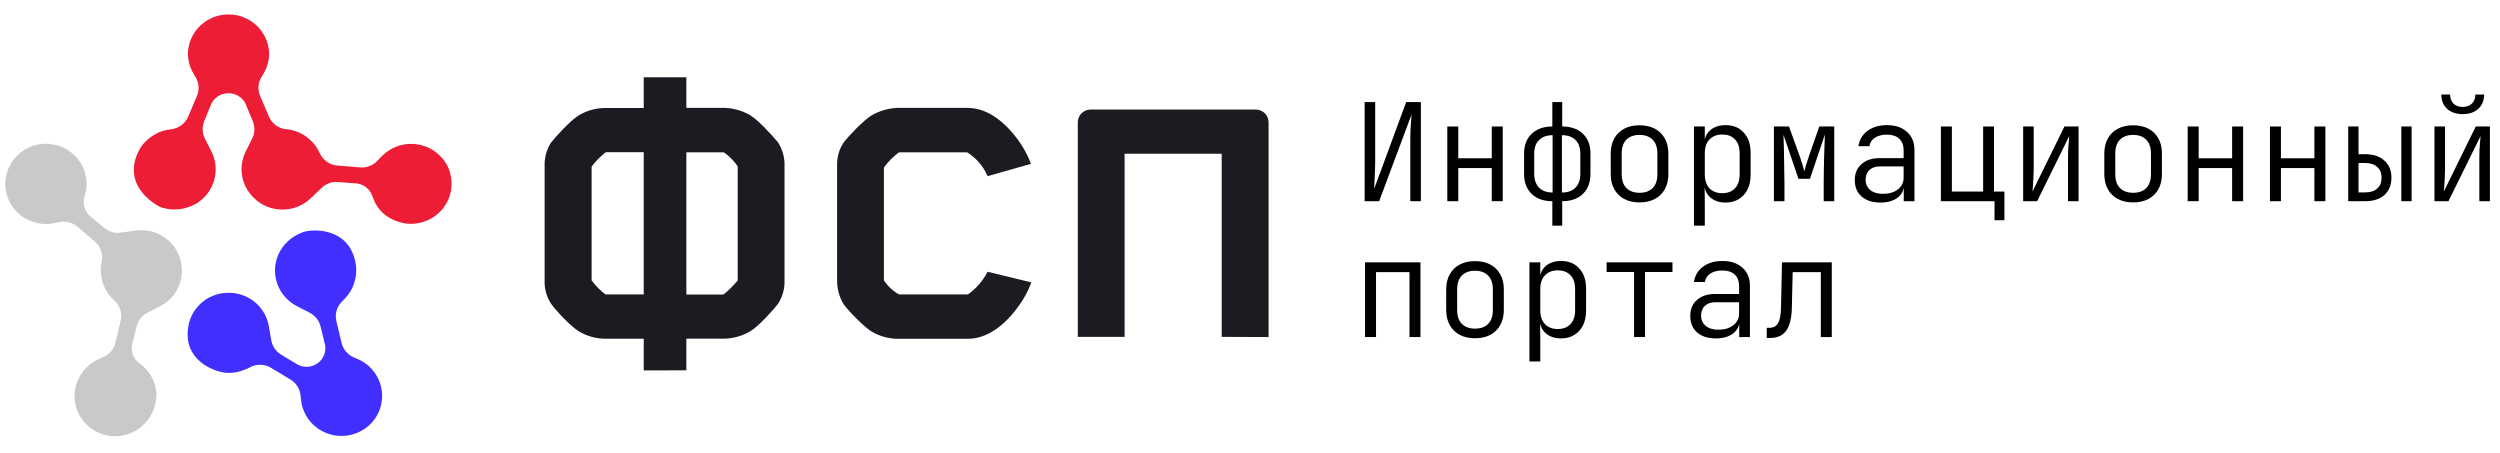 <svg width="138" height="25" viewBox="0 0 138 25" fill="none" xmlns="http://www.w3.org/2000/svg">
<g id="logo 2">
<path id="Vector" d="M7.702 20.058C7.523 19.926 7.39 19.748 7.324 19.542C7.253 19.336 7.253 19.111 7.319 18.905L7.542 18.014C7.579 17.86 7.65 17.71 7.75 17.583C7.849 17.456 7.977 17.349 8.119 17.274L8.838 16.904C9.279 16.679 9.629 16.313 9.837 15.863C10.046 15.418 10.098 14.916 9.984 14.438L9.974 14.392C9.842 13.857 9.511 13.389 9.051 13.079C8.588 12.775 8.024 12.648 7.471 12.728L6.671 12.84C6.505 12.864 6.339 12.85 6.183 12.808C6.022 12.761 5.875 12.686 5.752 12.578L5.042 11.988C4.867 11.856 4.739 11.678 4.668 11.472C4.602 11.266 4.602 11.041 4.668 10.835C4.82 10.38 4.815 9.883 4.654 9.429C4.498 8.974 4.195 8.585 3.788 8.313C3.386 8.046 2.903 7.915 2.415 7.938C1.928 7.967 1.464 8.149 1.09 8.459C0.721 8.768 0.461 9.185 0.352 9.654C0.238 10.122 0.29 10.614 0.489 11.055C0.688 11.495 1.024 11.856 1.45 12.091C1.876 12.32 2.368 12.409 2.851 12.344C2.931 12.33 3.007 12.316 3.083 12.297L3.291 12.259C3.466 12.222 3.641 12.231 3.812 12.273C3.982 12.316 4.143 12.4 4.276 12.512L5.236 13.332C5.383 13.464 5.497 13.623 5.563 13.806C5.634 13.984 5.653 14.181 5.625 14.373L5.601 14.518L5.577 14.645V14.654C5.549 14.916 5.563 15.184 5.629 15.441C5.629 15.46 5.629 15.474 5.639 15.488V15.502C5.733 15.854 5.913 16.172 6.159 16.44C6.193 16.472 6.221 16.5 6.254 16.529L6.358 16.632C6.495 16.772 6.595 16.941 6.652 17.128C6.704 17.316 6.708 17.517 6.661 17.705L6.368 18.923C6.33 19.092 6.249 19.251 6.136 19.383C6.027 19.518 5.885 19.626 5.724 19.697L5.544 19.781C5.473 19.809 5.397 19.842 5.331 19.879C5 20.048 4.721 20.297 4.517 20.601C4.176 21.084 4.044 21.679 4.148 22.255C4.252 22.832 4.588 23.347 5.076 23.68C5.563 24.017 6.164 24.149 6.751 24.046C7.333 23.942 7.854 23.614 8.195 23.132C8.394 22.86 8.531 22.546 8.588 22.213C8.602 22.138 8.616 22.063 8.621 21.988L8.644 21.791C8.63 21.454 8.54 21.117 8.375 20.817C8.214 20.517 7.982 20.254 7.702 20.058Z" fill="#C8C9CA"/>
<path id="Vector_2" d="M24.828 9.471C24.709 9.115 24.501 8.791 24.222 8.538C23.947 8.281 23.606 8.098 23.237 8.009C22.868 7.92 22.48 7.92 22.115 8.018C21.746 8.117 21.41 8.304 21.136 8.566C21.079 8.618 21.022 8.669 20.97 8.73L20.833 8.871C20.714 9.002 20.568 9.101 20.407 9.162C20.241 9.227 20.066 9.255 19.891 9.241L18.622 9.138C18.428 9.124 18.239 9.058 18.073 8.951C17.907 8.838 17.775 8.693 17.685 8.52L17.619 8.388C17.6 8.351 17.581 8.313 17.557 8.276V8.266C17.425 8.032 17.254 7.826 17.046 7.657L17.013 7.629L16.999 7.615C16.715 7.385 16.379 7.231 16.019 7.16H16.009L15.882 7.137L15.73 7.128C15.536 7.095 15.351 7.015 15.2 6.898C15.044 6.776 14.921 6.617 14.845 6.439L14.357 5.291C14.287 5.127 14.258 4.953 14.268 4.78C14.277 4.606 14.329 4.438 14.414 4.288L14.514 4.124C14.556 4.053 14.594 3.988 14.627 3.917C14.779 3.618 14.859 3.285 14.859 2.947C14.84 2.371 14.599 1.823 14.178 1.42C13.761 1.021 13.198 0.796 12.616 0.796C12.029 0.796 11.47 1.021 11.049 1.42C10.632 1.823 10.386 2.371 10.372 2.947C10.372 3.285 10.448 3.618 10.599 3.917C10.637 3.988 10.675 4.053 10.718 4.124L10.812 4.288C10.902 4.438 10.95 4.606 10.959 4.78C10.973 4.953 10.94 5.127 10.874 5.291L10.386 6.439C10.311 6.617 10.188 6.776 10.036 6.893C9.88 7.015 9.7 7.095 9.506 7.128L9.359 7.151L9.231 7.17H9.217C8.952 7.221 8.701 7.324 8.474 7.465L8.441 7.484C8.431 7.489 8.427 7.493 8.422 7.498C8.114 7.695 7.859 7.962 7.679 8.281V8.29C7.66 8.327 7.641 8.365 7.622 8.402C6.713 10.329 8.701 11.397 8.952 11.463C9.26 11.556 9.582 11.585 9.903 11.547C10.221 11.509 10.528 11.411 10.807 11.252L10.85 11.228C11.323 10.938 11.669 10.483 11.82 9.949C11.972 9.419 11.92 8.852 11.669 8.36L11.305 7.638C11.233 7.493 11.191 7.334 11.186 7.17C11.181 7.006 11.21 6.846 11.271 6.697L11.617 5.848C11.688 5.642 11.82 5.464 12 5.337C12.175 5.211 12.393 5.145 12.611 5.145C12.829 5.145 13.042 5.211 13.222 5.337C13.401 5.464 13.534 5.642 13.605 5.848L13.955 6.697C14.017 6.846 14.05 7.006 14.04 7.17C14.036 7.334 13.998 7.493 13.922 7.638L13.567 8.356C13.345 8.796 13.278 9.297 13.378 9.78C13.477 10.263 13.738 10.699 14.116 11.017L14.149 11.05C14.443 11.294 14.788 11.458 15.162 11.528C15.536 11.598 15.924 11.575 16.284 11.463C16.615 11.355 16.918 11.177 17.164 10.933L17.747 10.375C17.865 10.263 18.007 10.174 18.158 10.113C18.315 10.057 18.48 10.033 18.646 10.047L19.569 10.118C19.791 10.118 20.004 10.188 20.18 10.314C20.355 10.446 20.487 10.624 20.558 10.83C20.7 11.256 21.06 12.086 22.366 12.334C22.745 12.386 23.128 12.344 23.483 12.208C23.838 12.076 24.155 11.852 24.402 11.566C24.643 11.28 24.813 10.933 24.884 10.568C24.955 10.197 24.932 9.818 24.818 9.457L24.828 9.471Z" fill="#EC1D35"/>
<path id="Vector_3" d="M16.733 12.812C16.431 12.915 16.151 13.079 15.915 13.295C15.678 13.511 15.489 13.768 15.361 14.059C15.361 14.073 15.347 14.087 15.342 14.106C15.134 14.617 15.124 15.184 15.318 15.699C15.512 16.215 15.896 16.646 16.388 16.899L17.107 17.269C17.249 17.344 17.377 17.452 17.481 17.578C17.581 17.705 17.652 17.855 17.694 18.014L17.912 18.905C17.978 19.111 17.978 19.331 17.912 19.537C17.841 19.744 17.709 19.926 17.533 20.053C17.354 20.179 17.141 20.25 16.918 20.25C16.7 20.25 16.487 20.179 16.308 20.053L15.517 19.575C15.375 19.49 15.257 19.378 15.162 19.242C15.067 19.111 15.006 18.956 14.977 18.797L14.84 18.009C14.76 17.527 14.514 17.082 14.149 16.744C13.78 16.411 13.311 16.21 12.814 16.168H12.767C12.209 16.13 11.655 16.294 11.219 16.636C10.779 16.979 10.486 17.471 10.396 18.014C10.079 19.884 11.783 20.498 12.445 20.578H12.507C12.871 20.601 13.236 20.531 13.567 20.381H13.581L13.7 20.325L13.827 20.259C14.007 20.17 14.201 20.128 14.4 20.137C14.594 20.142 14.788 20.198 14.959 20.301L16.043 20.957C16.189 21.046 16.317 21.173 16.412 21.318C16.506 21.463 16.568 21.632 16.587 21.801L16.61 21.998C16.615 22.073 16.625 22.152 16.639 22.227C16.705 22.598 16.866 22.949 17.103 23.239C17.344 23.53 17.652 23.76 18.007 23.9C18.357 24.041 18.745 24.093 19.119 24.046C19.498 24.003 19.858 23.863 20.17 23.643C20.478 23.422 20.724 23.127 20.885 22.785C21.046 22.443 21.112 22.068 21.088 21.693C21.06 21.318 20.937 20.957 20.728 20.643C20.52 20.325 20.236 20.067 19.9 19.893C19.829 19.856 19.758 19.823 19.682 19.795L19.503 19.715C19.342 19.64 19.204 19.533 19.091 19.401C18.977 19.265 18.901 19.106 18.859 18.937L18.565 17.719C18.523 17.532 18.527 17.335 18.579 17.147C18.632 16.96 18.731 16.786 18.873 16.65L18.977 16.543C19.006 16.515 19.039 16.486 19.067 16.454V16.444C19.252 16.247 19.398 16.023 19.498 15.779L19.512 15.741V15.723C19.645 15.385 19.692 15.02 19.649 14.663V14.649C19.351 12.508 17.216 12.634 16.733 12.812Z" fill="#402FFF"/>
<path id="Vector_4" d="M35.534 20.447V18.698H33.367C32.874 18.689 32.391 18.549 31.97 18.3C31.502 18.028 30.678 17.128 30.422 16.772C30.172 16.388 30.044 15.934 30.063 15.479V9.18C30.044 8.712 30.172 8.257 30.422 7.863C30.678 7.535 31.502 6.631 31.97 6.354C32.391 6.106 32.874 5.97 33.367 5.961H35.534V4.264H37.887V5.956H39.998C40.49 5.97 40.973 6.106 41.399 6.354C41.863 6.626 42.672 7.526 42.947 7.859C43.197 8.252 43.325 8.712 43.306 9.176V15.474C43.321 15.934 43.197 16.383 42.947 16.772C42.672 17.128 41.863 18.028 41.399 18.295C40.973 18.544 40.49 18.68 39.998 18.694H37.887V20.442L35.534 20.447ZM33.419 16.252H35.534V8.402H33.442C33.144 8.632 32.879 8.899 32.657 9.199V15.479C32.874 15.769 33.13 16.032 33.419 16.252ZM40.722 9.185C40.519 8.88 40.258 8.618 39.955 8.407H37.887V16.257H39.936C40.225 16.027 40.485 15.765 40.722 15.484V9.185Z" fill="#1B1C21"/>
<path id="Vector_5" d="M54.515 9.724C54.283 9.18 53.89 8.726 53.388 8.407H49.625C49.303 8.641 49.024 8.927 48.792 9.246V15.479C49.005 15.797 49.289 16.065 49.625 16.252H53.431C53.89 15.924 54.259 15.498 54.515 15.001L56.929 15.587C56.754 16.065 56.512 16.515 56.209 16.922C55.698 17.635 54.709 18.703 53.412 18.703H49.517C49.024 18.689 48.541 18.553 48.12 18.305C47.675 18.033 46.866 17.194 46.572 16.8C46.331 16.407 46.208 15.957 46.208 15.502V9.157C46.189 8.698 46.317 8.243 46.572 7.859C46.823 7.531 47.651 6.645 48.139 6.354C48.56 6.115 49.034 5.979 49.517 5.956H53.412C54.704 5.956 55.684 7.025 56.19 7.713C56.489 8.121 56.735 8.571 56.91 9.044L54.515 9.724Z" fill="#1B1C21"/>
<path id="Vector_6" d="M67.437 18.595V8.487H62.078V18.595H59.494V6.743C59.494 6.561 59.57 6.383 59.702 6.251C59.835 6.12 60.015 6.05 60.204 6.045H69.316C69.505 6.05 69.685 6.12 69.817 6.251C69.95 6.383 70.021 6.561 70.026 6.743V18.605L67.437 18.595Z" fill="#1B1C21"/>
<g id="&#208;&#152;&#208;&#189;&#209;&#132;&#208;&#190;&#209;&#128;&#208;&#188;&#208;&#176;&#209;&#134;&#208;&#184;&#208;&#190;&#208;&#189;&#208;&#189;&#209;&#139;&#208;&#185; &#208;&#191;&#208;&#190;&#209;&#128;&#209;&#130;&#208;&#176;&#208;&#187;">
<path d="M75.327 11.106V5.633H75.91V9.007C75.91 9.172 75.905 9.344 75.895 9.524C75.89 9.704 75.882 9.872 75.872 10.027C75.867 10.182 75.862 10.312 75.857 10.417L77.622 5.633H78.432V11.106H77.849V7.732C77.849 7.587 77.852 7.427 77.857 7.252C77.867 7.077 77.877 6.907 77.887 6.742C77.897 6.577 77.907 6.437 77.917 6.323L76.13 11.106H75.327Z" fill="black"/>
<path d="M79.891 11.106V6.982H80.497V8.737H82.345V6.982H82.951V11.106H82.345V9.277H80.497V11.106H79.891Z" fill="black"/>
<path d="M85.689 12.456V11.106C85.204 11.106 84.823 10.971 84.546 10.701C84.268 10.432 84.129 10.062 84.129 9.592V8.482C84.129 8.017 84.268 7.652 84.546 7.387C84.828 7.117 85.209 6.982 85.689 6.982V5.633H86.234V6.982C86.719 6.982 87.1 7.117 87.378 7.387C87.656 7.652 87.794 8.017 87.794 8.482V9.592C87.794 10.062 87.656 10.432 87.378 10.701C87.1 10.971 86.719 11.106 86.234 11.106V12.456H85.689ZM85.704 10.627V7.462C85.386 7.462 85.136 7.552 84.954 7.732C84.778 7.907 84.689 8.157 84.689 8.482V9.592C84.689 9.917 84.778 10.172 84.954 10.357C85.136 10.537 85.386 10.627 85.704 10.627ZM86.219 10.627C86.542 10.627 86.792 10.537 86.969 10.357C87.146 10.172 87.234 9.917 87.234 9.592V8.482C87.234 8.157 87.146 7.907 86.969 7.732C86.792 7.552 86.542 7.462 86.219 7.462V10.627Z" fill="black"/>
<path d="M90.503 11.174C90.18 11.174 89.899 11.111 89.662 10.986C89.425 10.861 89.24 10.681 89.109 10.447C88.978 10.212 88.912 9.934 88.912 9.614V8.475C88.912 8.15 88.978 7.872 89.109 7.642C89.24 7.407 89.425 7.227 89.662 7.102C89.899 6.977 90.18 6.915 90.503 6.915C90.826 6.915 91.106 6.977 91.343 7.102C91.581 7.227 91.765 7.407 91.896 7.642C92.027 7.872 92.093 8.147 92.093 8.467V9.614C92.093 9.934 92.027 10.212 91.896 10.447C91.765 10.681 91.581 10.861 91.343 10.986C91.106 11.111 90.826 11.174 90.503 11.174ZM90.503 10.642C90.816 10.642 91.058 10.554 91.23 10.379C91.401 10.204 91.487 9.949 91.487 9.614V8.475C91.487 8.14 91.399 7.885 91.222 7.71C91.05 7.535 90.811 7.447 90.503 7.447C90.195 7.447 89.952 7.535 89.776 7.71C89.604 7.885 89.518 8.14 89.518 8.475V9.614C89.518 9.949 89.604 10.204 89.776 10.379C89.952 10.554 90.195 10.642 90.503 10.642Z" fill="black"/>
<path d="M93.506 12.456V6.982H94.105V7.71H94.264L94.082 7.957C94.082 7.632 94.188 7.377 94.4 7.192C94.617 7.002 94.902 6.907 95.256 6.907C95.675 6.907 96.008 7.045 96.255 7.32C96.508 7.59 96.634 7.96 96.634 8.43V9.652C96.634 9.967 96.576 10.239 96.46 10.469C96.344 10.694 96.182 10.869 95.975 10.994C95.773 11.119 95.533 11.181 95.256 11.181C94.907 11.181 94.625 11.086 94.407 10.896C94.19 10.707 94.082 10.452 94.082 10.132L94.241 10.379H94.097L94.105 11.219V12.456H93.506ZM95.066 10.664C95.369 10.664 95.604 10.574 95.771 10.394C95.942 10.214 96.028 9.959 96.028 9.629V8.46C96.028 8.125 95.942 7.87 95.771 7.695C95.604 7.515 95.369 7.425 95.066 7.425C94.774 7.425 94.539 7.517 94.362 7.702C94.19 7.882 94.105 8.135 94.105 8.46V9.629C94.105 9.954 94.19 10.209 94.362 10.394C94.539 10.574 94.774 10.664 95.066 10.664Z" fill="black"/>
<path d="M97.919 11.106V6.982H98.752L99.358 8.662C99.408 8.807 99.456 8.954 99.501 9.104C99.547 9.254 99.58 9.372 99.6 9.457C99.625 9.372 99.658 9.254 99.698 9.104C99.744 8.954 99.792 8.804 99.842 8.654L100.425 6.982H101.251V11.106H100.668V10.117C100.668 9.902 100.67 9.672 100.675 9.427C100.68 9.182 100.685 8.937 100.69 8.692C100.695 8.447 100.703 8.217 100.713 8.002C100.723 7.782 100.731 7.59 100.736 7.425L99.91 9.869H99.274L98.449 7.44C98.459 7.64 98.466 7.892 98.471 8.197C98.477 8.497 98.481 8.814 98.487 9.149C98.497 9.484 98.502 9.807 98.502 10.117V11.106H97.919Z" fill="black"/>
<path d="M103.8 11.181C103.361 11.181 103.015 11.071 102.763 10.851C102.51 10.627 102.384 10.324 102.384 9.944C102.384 9.569 102.508 9.274 102.755 9.059C103.002 8.839 103.336 8.729 103.755 8.729H105.08V8.295C105.08 8.02 104.999 7.807 104.838 7.657C104.676 7.507 104.446 7.432 104.148 7.432C103.886 7.432 103.666 7.49 103.49 7.605C103.318 7.72 103.219 7.875 103.194 8.07H102.588C102.639 7.715 102.805 7.432 103.088 7.222C103.376 7.012 103.734 6.907 104.164 6.907C104.628 6.907 104.997 7.032 105.269 7.282C105.542 7.527 105.678 7.86 105.678 8.28V11.106H105.087V10.304H104.989L105.103 10.184C105.103 10.489 104.984 10.732 104.747 10.912C104.509 11.091 104.194 11.181 103.8 11.181ZM103.944 10.701C104.277 10.701 104.55 10.619 104.762 10.454C104.974 10.289 105.08 10.074 105.08 9.809V9.187H103.762C103.525 9.187 103.336 9.252 103.194 9.382C103.053 9.512 102.982 9.689 102.982 9.914C102.982 10.154 103.068 10.347 103.24 10.492C103.411 10.632 103.646 10.701 103.944 10.701Z" fill="black"/>
<path d="M110.098 12.156V11.106H107.137V6.982H107.743V10.574H109.469V6.982H110.068V10.574H110.643V12.156H110.098Z" fill="black"/>
<path d="M111.678 11.106V6.982H112.261V9.329C112.261 9.469 112.256 9.619 112.246 9.779C112.241 9.934 112.233 10.082 112.223 10.222C112.213 10.362 112.203 10.479 112.193 10.574L113.957 6.982H114.737V11.106H114.154V8.759C114.154 8.614 114.157 8.465 114.162 8.31C114.172 8.155 114.182 8.007 114.192 7.867C114.207 7.722 114.217 7.602 114.223 7.507L112.45 11.106H111.678Z" fill="black"/>
<path d="M117.749 11.174C117.426 11.174 117.145 11.111 116.908 10.986C116.671 10.861 116.486 10.681 116.355 10.447C116.224 10.212 116.158 9.934 116.158 9.614V8.475C116.158 8.15 116.224 7.872 116.355 7.642C116.486 7.407 116.671 7.227 116.908 7.102C117.145 6.977 117.426 6.915 117.749 6.915C118.072 6.915 118.352 6.977 118.589 7.102C118.827 7.227 119.011 7.407 119.142 7.642C119.273 7.872 119.339 8.147 119.339 8.467V9.614C119.339 9.934 119.273 10.212 119.142 10.447C119.011 10.681 118.827 10.861 118.589 10.986C118.352 11.111 118.072 11.174 117.749 11.174ZM117.749 10.642C118.062 10.642 118.304 10.554 118.476 10.379C118.647 10.204 118.733 9.949 118.733 9.614V8.475C118.733 8.14 118.645 7.885 118.468 7.71C118.297 7.535 118.057 7.447 117.749 7.447C117.441 7.447 117.198 7.535 117.022 7.71C116.85 7.885 116.764 8.14 116.764 8.475V9.614C116.764 9.949 116.85 10.204 117.022 10.379C117.198 10.554 117.441 10.642 117.749 10.642Z" fill="black"/>
<path d="M120.76 11.106V6.982H121.366V8.737H123.214V6.982H123.82V11.106H123.214V9.277H121.366V11.106H120.76Z" fill="black"/>
<path d="M125.301 11.106V6.982H125.907V8.737H127.755V6.982H128.361V11.106H127.755V9.277H125.907V11.106H125.301Z" fill="black"/>
<path d="M129.622 11.106V6.982H130.19V8.512H130.561C131.006 8.512 131.357 8.629 131.614 8.864C131.877 9.094 132.008 9.409 132.008 9.809C132.008 10.209 131.879 10.527 131.622 10.761C131.364 10.991 131.011 11.106 130.561 11.106H129.622ZM130.19 10.619H130.561C130.844 10.619 131.064 10.549 131.22 10.409C131.382 10.264 131.463 10.064 131.463 9.809C131.463 9.554 131.382 9.357 131.22 9.217C131.064 9.072 130.844 8.999 130.561 8.999H130.19V10.619ZM132.553 11.106V6.982H133.121V11.106H132.553Z" fill="black"/>
<path d="M134.383 11.106V6.982H134.966V9.329C134.966 9.469 134.961 9.619 134.951 9.779C134.946 9.934 134.938 10.082 134.928 10.222C134.918 10.362 134.908 10.479 134.898 10.574L136.662 6.982H137.443V11.106H136.859V8.759C136.859 8.614 136.862 8.465 136.867 8.31C136.877 8.155 136.887 8.007 136.897 7.867C136.912 7.722 136.922 7.602 136.928 7.507L135.155 11.106H134.383ZM135.943 6.3C135.585 6.3 135.297 6.203 135.08 6.008C134.868 5.808 134.762 5.545 134.762 5.22H135.246C135.246 5.425 135.307 5.59 135.428 5.715C135.554 5.84 135.723 5.903 135.935 5.903C136.153 5.903 136.324 5.84 136.45 5.715C136.577 5.59 136.64 5.425 136.64 5.22H137.124C137.124 5.545 137.016 5.808 136.799 6.008C136.587 6.203 136.301 6.3 135.943 6.3Z" fill="black"/>
<path d="M75.35 18.605V14.481H78.409V18.605H77.804V15.021H75.956V18.605H75.35Z" fill="black"/>
<path d="M81.421 18.672C81.097 18.672 80.817 18.61 80.58 18.485C80.343 18.36 80.159 18.18 80.027 17.945C79.896 17.71 79.83 17.432 79.83 17.113V15.973C79.83 15.648 79.896 15.37 80.027 15.14C80.159 14.905 80.343 14.726 80.58 14.601C80.817 14.476 81.097 14.413 81.421 14.413C81.744 14.413 82.024 14.476 82.261 14.601C82.499 14.726 82.683 14.905 82.814 15.14C82.945 15.37 83.011 15.645 83.011 15.965V17.113C83.011 17.432 82.945 17.71 82.814 17.945C82.683 18.18 82.499 18.36 82.261 18.485C82.024 18.61 81.744 18.672 81.421 18.672ZM81.421 18.14C81.734 18.14 81.976 18.052 82.148 17.877C82.319 17.702 82.405 17.447 82.405 17.113V15.973C82.405 15.638 82.317 15.383 82.14 15.208C81.969 15.033 81.729 14.945 81.421 14.945C81.113 14.945 80.87 15.033 80.694 15.208C80.522 15.383 80.436 15.638 80.436 15.973V17.113C80.436 17.447 80.522 17.702 80.694 17.877C80.87 18.052 81.113 18.14 81.421 18.14Z" fill="black"/>
<path d="M84.424 19.954V14.481H85.023V15.208H85.182L85 15.455C85 15.13 85.106 14.876 85.318 14.691C85.535 14.501 85.82 14.406 86.174 14.406C86.593 14.406 86.926 14.543 87.173 14.818C87.426 15.088 87.552 15.458 87.552 15.928V17.15C87.552 17.465 87.494 17.737 87.378 17.967C87.262 18.192 87.1 18.367 86.893 18.492C86.691 18.617 86.451 18.68 86.174 18.68C85.825 18.68 85.543 18.585 85.326 18.395C85.108 18.205 85 17.95 85 17.63L85.159 17.877H85.015L85.023 18.717V19.954H84.424ZM85.984 18.162C86.287 18.162 86.522 18.072 86.689 17.892C86.86 17.712 86.946 17.457 86.946 17.128V15.958C86.946 15.623 86.86 15.368 86.689 15.193C86.522 15.013 86.287 14.923 85.984 14.923C85.692 14.923 85.457 15.015 85.28 15.2C85.108 15.38 85.023 15.633 85.023 15.958V17.128C85.023 17.452 85.108 17.707 85.28 17.892C85.457 18.072 85.692 18.162 85.984 18.162Z" fill="black"/>
<path d="M90.2 18.605V15.013H88.685V14.481H92.32V15.013H90.806V18.605H90.2Z" fill="black"/>
<path d="M94.718 18.68C94.279 18.68 93.933 18.57 93.68 18.35C93.428 18.125 93.302 17.822 93.302 17.442C93.302 17.067 93.425 16.773 93.673 16.558C93.92 16.338 94.254 16.228 94.673 16.228H95.998V15.793C95.998 15.518 95.917 15.305 95.756 15.155C95.594 15.005 95.364 14.931 95.066 14.931C94.804 14.931 94.584 14.988 94.407 15.103C94.236 15.218 94.137 15.373 94.112 15.568H93.506C93.557 15.213 93.723 14.931 94.006 14.721C94.294 14.511 94.652 14.406 95.082 14.406C95.546 14.406 95.915 14.531 96.187 14.781C96.46 15.025 96.596 15.358 96.596 15.778V18.605H96.005V17.802H95.907L96.021 17.682C96.021 17.987 95.902 18.23 95.665 18.41C95.427 18.59 95.112 18.68 94.718 18.68ZM94.862 18.2C95.195 18.2 95.468 18.117 95.68 17.952C95.892 17.787 95.998 17.572 95.998 17.308V16.685H94.68C94.443 16.685 94.254 16.75 94.112 16.88C93.971 17.01 93.9 17.188 93.9 17.413C93.9 17.652 93.986 17.845 94.158 17.99C94.329 18.13 94.564 18.2 94.862 18.2Z" fill="black"/>
<path d="M97.525 18.657V18.095H97.676C97.893 18.095 98.052 18.007 98.153 17.832C98.254 17.652 98.307 17.355 98.312 16.94L98.365 14.481H101.114V18.605H100.509V15.021H98.956L98.911 16.963C98.906 17.352 98.858 17.672 98.767 17.922C98.681 18.172 98.55 18.357 98.373 18.477C98.201 18.597 97.977 18.657 97.699 18.657H97.525Z" fill="black"/>
</g>
</g>
</svg>
